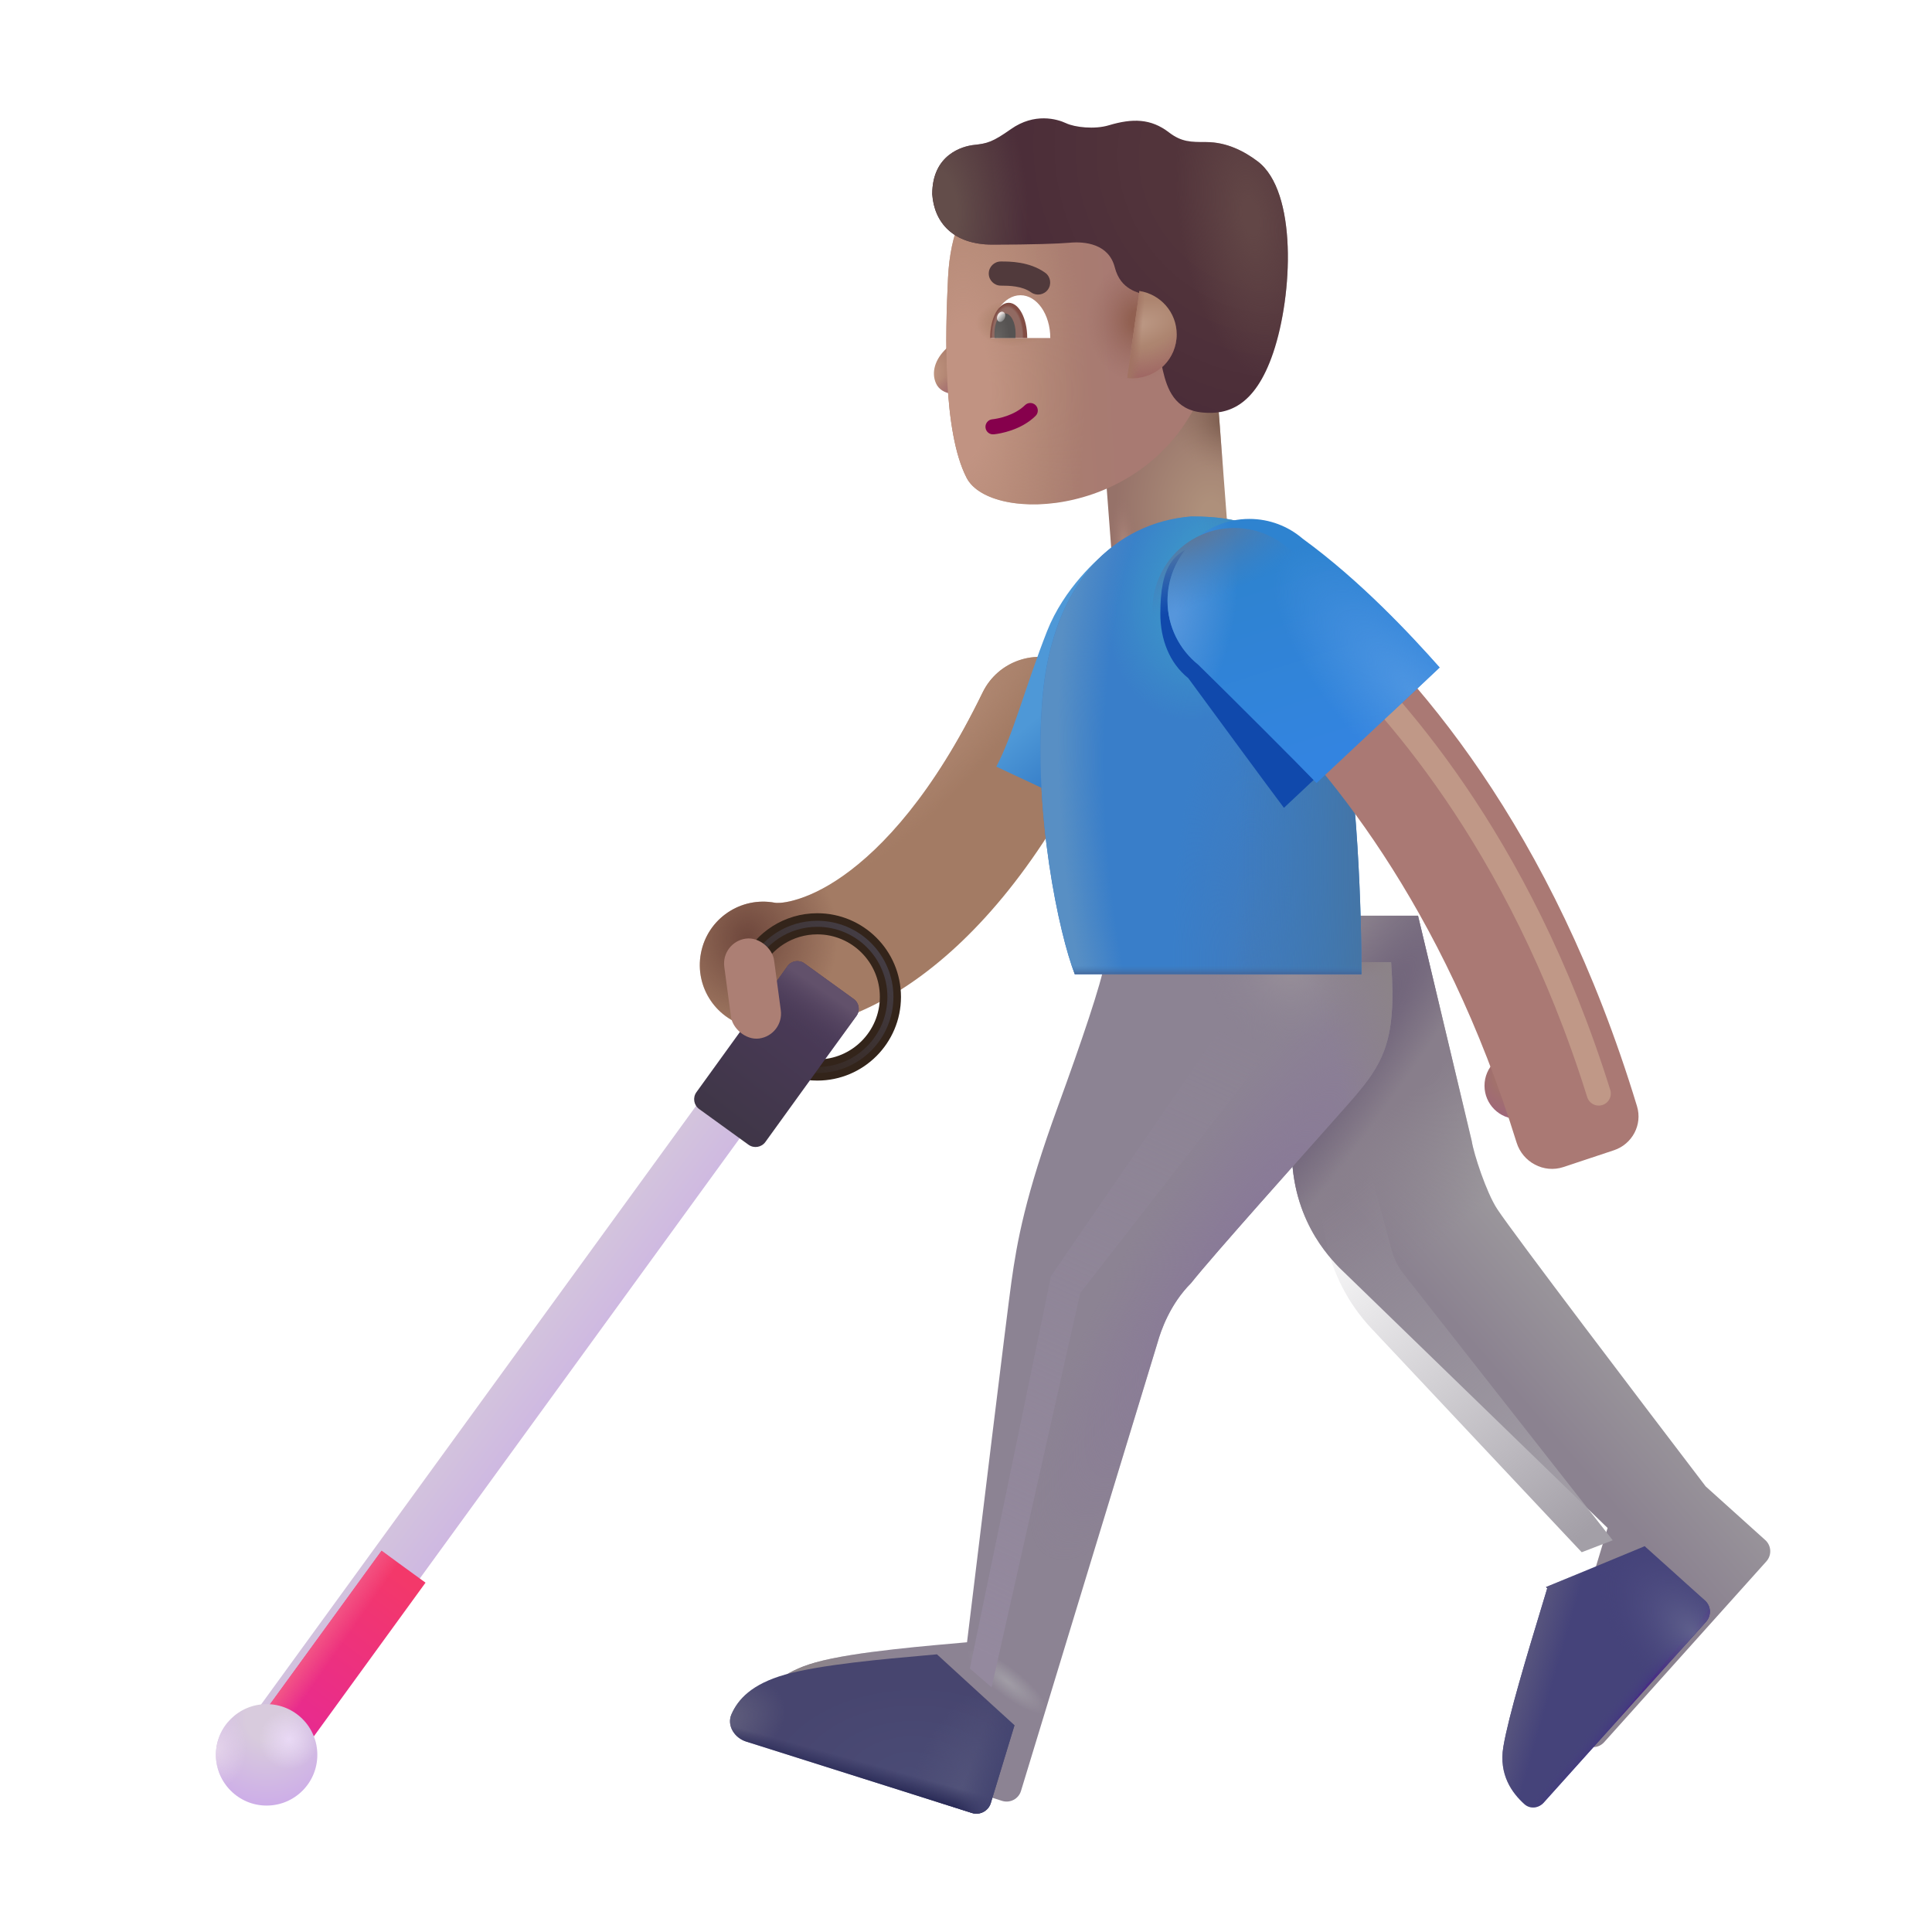 <svg width="100%" height="100%" viewBox="0 0 32 32" fill="none" xmlns="http://www.w3.org/2000/svg">
<g filter="url(#filter0_i_4002_324)">
<path fill-rule="evenodd" clip-rule="evenodd" d="M18.178 11.735C18.7 11.989 18.917 12.617 18.663 13.139C16.831 16.909 14.428 18.051 12.943 17.766C12.373 17.656 12 17.106 12.11 16.536C12.219 15.967 12.769 15.594 13.339 15.703C13.339 15.703 13.339 15.703 13.339 15.703C13.339 15.703 13.365 15.707 13.421 15.704C13.478 15.7 13.559 15.688 13.66 15.659C13.863 15.603 14.139 15.485 14.464 15.256C15.114 14.798 15.958 13.901 16.775 12.221C17.028 11.699 17.656 11.482 18.178 11.735Z" fill="#A37B64"/>
<path fill-rule="evenodd" clip-rule="evenodd" d="M18.178 11.735C18.7 11.989 18.917 12.617 18.663 13.139C16.831 16.909 14.428 18.051 12.943 17.766C12.373 17.656 12 17.106 12.11 16.536C12.219 15.967 12.769 15.594 13.339 15.703C13.339 15.703 13.339 15.703 13.339 15.703C13.339 15.703 13.365 15.707 13.421 15.704C13.478 15.7 13.559 15.688 13.66 15.659C13.863 15.603 14.139 15.485 14.464 15.256C15.114 14.798 15.958 13.901 16.775 12.221C17.028 11.699 17.656 11.482 18.178 11.735Z" fill="url(#paint0_radial_4002_324)"/>
<path fill-rule="evenodd" clip-rule="evenodd" d="M18.178 11.735C18.7 11.989 18.917 12.617 18.663 13.139C16.831 16.909 14.428 18.051 12.943 17.766C12.373 17.656 12 17.106 12.11 16.536C12.219 15.967 12.769 15.594 13.339 15.703C13.339 15.703 13.339 15.703 13.339 15.703C13.339 15.703 13.365 15.707 13.421 15.704C13.478 15.7 13.559 15.688 13.66 15.659C13.863 15.603 14.139 15.485 14.464 15.256C15.114 14.798 15.958 13.901 16.775 12.221C17.028 11.699 17.656 11.482 18.178 11.735Z" fill="url(#paint1_radial_4002_324)"/>
</g>
<path d="M12.451 15.976C12.648 15.576 13.061 15.301 13.537 15.301C14.206 15.301 14.748 15.843 14.748 16.512C14.748 17.18 14.206 17.723 13.537 17.723C13.131 17.723 12.772 17.523 12.552 17.216" stroke="#33241A" stroke-width="0.35"/>
<g filter="url(#filter1_f_4002_324)">
<path d="M12.437 16.006C12.628 15.59 13.049 15.301 13.537 15.301C14.206 15.301 14.748 15.843 14.748 16.512C14.748 17.18 14.206 17.723 13.537 17.723C13.132 17.723 12.774 17.524 12.554 17.218" stroke="url(#paint2_linear_4002_324)" stroke-width="0.1"/>
</g>
<g filter="url(#filter2_i_4002_324)">
<path fill-rule="evenodd" clip-rule="evenodd" d="M12.63 17.769C12.831 17.915 12.876 18.196 12.729 18.398L4.956 29.093C4.81 29.294 4.528 29.338 4.327 29.192C4.126 29.046 4.082 28.765 4.228 28.564L12.001 17.868C12.148 17.667 12.429 17.623 12.63 17.769Z" fill="url(#paint3_linear_4002_324)"/>
</g>
<path d="M7.048 26.214L4.956 29.093C4.81 29.294 4.528 29.338 4.327 29.192C4.126 29.046 4.082 28.765 4.228 28.564L6.32 25.685L7.048 26.214Z" fill="url(#paint4_linear_4002_324)"/>
<path d="M7.048 26.214L4.956 29.093C4.81 29.294 4.528 29.338 4.327 29.192C4.126 29.046 4.082 28.765 4.228 28.564L6.32 25.685L7.048 26.214Z" fill="url(#paint5_linear_4002_324)"/>
<g filter="url(#filter3_i_4002_324)">
<circle cx="4.416" cy="29.066" r="0.84" fill="url(#paint6_radial_4002_324)"/>
<circle cx="4.416" cy="29.066" r="0.84" fill="url(#paint7_radial_4002_324)"/>
<circle cx="4.416" cy="29.066" r="0.84" fill="url(#paint8_radial_4002_324)"/>
</g>
<g filter="url(#filter4_i_4002_324)">
<path d="M13.044 16.001C13.109 15.912 13.234 15.892 13.323 15.956L14.141 16.547C14.23 16.611 14.251 16.736 14.186 16.826L12.677 18.915C12.612 19.005 12.487 19.025 12.397 18.96L11.58 18.369C11.491 18.305 11.47 18.18 11.535 18.09L13.044 16.001Z" fill="url(#paint9_linear_4002_324)"/>
<path d="M13.044 16.001C13.109 15.912 13.234 15.892 13.323 15.956L14.141 16.547C14.23 16.611 14.251 16.736 14.186 16.826L12.677 18.915C12.612 19.005 12.487 19.025 12.397 18.96L11.58 18.369C11.491 18.305 11.47 18.18 11.535 18.09L13.044 16.001Z" fill="url(#paint10_linear_4002_324)"/>
</g>
<g filter="url(#filter5_i_4002_324)">
<rect x="12.091" y="15.602" width="0.832" height="1.669" rx="0.416" transform="rotate(-7.657 12.091 15.602)" fill="#AC7F74"/>
</g>
<path d="M17.342 10.456C17.623 9.744 18.183 9.248 18.394 9.082L18.288 13.534L16.502 12.698C16.78 12.175 16.991 11.347 17.342 10.456Z" fill="url(#paint11_linear_4002_324)"/>
<rect x="18.225" y="6.699" width="1.946" height="3.44" transform="rotate(-4.337 18.225 6.699)" fill="url(#paint12_radial_4002_324)"/>
<rect x="18.225" y="6.699" width="1.946" height="3.44" transform="rotate(-4.337 18.225 6.699)" fill="url(#paint13_radial_4002_324)"/>
<rect x="18.225" y="6.699" width="1.946" height="3.44" transform="rotate(-4.337 18.225 6.699)" fill="url(#paint14_radial_4002_324)"/>
<path d="M15.678 5.769C15.834 5.622 15.915 5.403 15.935 5.312H16.115V6.437C15.9 6.573 15.593 6.552 15.502 6.347C15.424 6.171 15.482 5.952 15.678 5.769Z" fill="url(#paint15_radial_4002_324)"/>
<path d="M15.678 5.769C15.834 5.622 15.915 5.403 15.935 5.312H16.115V6.437C15.9 6.573 15.593 6.552 15.502 6.347C15.424 6.171 15.482 5.952 15.678 5.769Z" fill="url(#paint16_radial_4002_324)"/>
<g filter="url(#filter6_i_4002_324)">
<path d="M15.902 4.805C15.94 4.004 16.2 3.618 16.322 3.505H20.054L20.117 6.668C19.25 8.79 16.605 8.881 16.21 8.114C15.815 7.346 15.857 5.733 15.902 4.805Z" fill="url(#paint17_linear_4002_324)"/>
<path d="M15.902 4.805C15.94 4.004 16.2 3.618 16.322 3.505H20.054L20.117 6.668C19.25 8.79 16.605 8.881 16.21 8.114C15.815 7.346 15.857 5.733 15.902 4.805Z" fill="url(#paint18_radial_4002_324)"/>
<path d="M15.902 4.805C15.94 4.004 16.2 3.618 16.322 3.505H20.054L20.117 6.668C19.25 8.79 16.605 8.881 16.21 8.114C15.815 7.346 15.857 5.733 15.902 4.805Z" fill="url(#paint19_radial_4002_324)"/>
<path d="M15.902 4.805C15.94 4.004 16.2 3.618 16.322 3.505H20.054L20.117 6.668C19.25 8.79 16.605 8.881 16.21 8.114C15.815 7.346 15.857 5.733 15.902 4.805Z" fill="url(#paint20_radial_4002_324)"/>
</g>
<g filter="url(#filter7_ii_4002_324)">
<path d="M16.541 4.052C15.884 4.052 15.572 3.681 15.541 3.216C15.541 2.56 16.042 2.42 16.236 2.4C16.455 2.376 16.541 2.353 16.845 2.138C17.234 1.864 17.607 1.97 17.756 2.04C17.904 2.11 18.232 2.146 18.466 2.075C18.857 1.958 19.162 1.962 19.462 2.193C19.671 2.353 19.825 2.353 20.076 2.353C20.42 2.353 20.711 2.507 20.931 2.673C21.588 3.17 21.513 4.88 21.189 5.841C20.879 6.76 20.412 6.868 20.021 6.833C19.551 6.791 19.431 6.435 19.361 6.138C19.305 5.9 19.16 5.148 19.095 4.9C18.96 4.838 18.664 4.814 18.564 4.427C18.464 4.039 18.072 3.995 17.806 4.021C17.645 4.036 17.197 4.052 16.541 4.052Z" fill="url(#paint21_radial_4002_324)"/>
<path d="M16.541 4.052C15.884 4.052 15.572 3.681 15.541 3.216C15.541 2.56 16.042 2.42 16.236 2.4C16.455 2.376 16.541 2.353 16.845 2.138C17.234 1.864 17.607 1.97 17.756 2.04C17.904 2.11 18.232 2.146 18.466 2.075C18.857 1.958 19.162 1.962 19.462 2.193C19.671 2.353 19.825 2.353 20.076 2.353C20.42 2.353 20.711 2.507 20.931 2.673C21.588 3.17 21.513 4.88 21.189 5.841C20.879 6.76 20.412 6.868 20.021 6.833C19.551 6.791 19.431 6.435 19.361 6.138C19.305 5.9 19.16 5.148 19.095 4.9C18.96 4.838 18.664 4.814 18.564 4.427C18.464 4.039 18.072 3.995 17.806 4.021C17.645 4.036 17.197 4.052 16.541 4.052Z" fill="url(#paint22_radial_4002_324)"/>
<path d="M16.541 4.052C15.884 4.052 15.572 3.681 15.541 3.216C15.541 2.56 16.042 2.42 16.236 2.4C16.455 2.376 16.541 2.353 16.845 2.138C17.234 1.864 17.607 1.97 17.756 2.04C17.904 2.11 18.232 2.146 18.466 2.075C18.857 1.958 19.162 1.962 19.462 2.193C19.671 2.353 19.825 2.353 20.076 2.353C20.42 2.353 20.711 2.507 20.931 2.673C21.588 3.17 21.513 4.88 21.189 5.841C20.879 6.76 20.412 6.868 20.021 6.833C19.551 6.791 19.431 6.435 19.361 6.138C19.305 5.9 19.16 5.148 19.095 4.9C18.96 4.838 18.664 4.814 18.564 4.427C18.464 4.039 18.072 3.995 17.806 4.021C17.645 4.036 17.197 4.052 16.541 4.052Z" fill="url(#paint23_radial_4002_324)"/>
</g>
<path d="M18.672 6.259L18.872 4.82C19.222 4.872 19.49 5.174 19.49 5.538C19.49 5.94 19.165 6.265 18.764 6.265C18.733 6.265 18.702 6.263 18.672 6.259Z" fill="url(#paint24_radial_4002_324)"/>
<path d="M18.672 6.259L18.872 4.82C19.222 4.872 19.49 5.174 19.49 5.538C19.49 5.94 19.165 6.265 18.764 6.265C18.733 6.265 18.702 6.263 18.672 6.259Z" fill="url(#paint25_radial_4002_324)"/>
<path d="M18.672 6.259L18.872 4.82C19.222 4.872 19.49 5.174 19.49 5.538C19.49 5.94 19.165 6.265 18.764 6.265C18.733 6.265 18.702 6.263 18.672 6.259Z" fill="url(#paint26_linear_4002_324)"/>
<g filter="url(#filter8_iii_4002_324)">
<path d="M23.377 19.901L22.487 16.167H20.706C20.653 16.782 20.553 18.383 20.416 19.683C20.279 20.983 20.908 21.714 21.182 21.995L25.627 26.308C25.43 26.969 25 28.333 24.9 28.933C24.823 29.395 25.045 29.701 25.252 29.885C25.345 29.968 25.486 29.949 25.57 29.856L28.257 26.861C28.349 26.758 28.341 26.6 28.238 26.508L27.252 25.62C26.211 24.256 24.062 21.427 23.799 21.026C23.618 20.75 23.409 20.11 23.377 19.901Z" fill="url(#paint27_linear_4002_324)"/>
<path d="M23.377 19.901L22.487 16.167H20.706C20.653 16.782 20.553 18.383 20.416 19.683C20.279 20.983 20.908 21.714 21.182 21.995L25.627 26.308C25.43 26.969 25 28.333 24.9 28.933C24.823 29.395 25.045 29.701 25.252 29.885C25.345 29.968 25.486 29.949 25.57 29.856L28.257 26.861C28.349 26.758 28.341 26.6 28.238 26.508L27.252 25.62C26.211 24.256 24.062 21.427 23.799 21.026C23.618 20.75 23.409 20.11 23.377 19.901Z" fill="url(#paint28_radial_4002_324)"/>
<path d="M23.377 19.901L22.487 16.167H20.706C20.653 16.782 20.553 18.383 20.416 19.683C20.279 20.983 20.908 21.714 21.182 21.995L25.627 26.308C25.43 26.969 25 28.333 24.9 28.933C24.823 29.395 25.045 29.701 25.252 29.885C25.345 29.968 25.486 29.949 25.57 29.856L28.257 26.861C28.349 26.758 28.341 26.6 28.238 26.508L27.252 25.62C26.211 24.256 24.062 21.427 23.799 21.026C23.618 20.75 23.409 20.11 23.377 19.901Z" fill="url(#paint29_radial_4002_324)"/>
</g>
<g filter="url(#filter9_i_4002_324)">
<path d="M17.025 18.519C17.408 17.468 17.741 16.49 17.799 16.136L22.541 16.136C22.641 17.511 22.397 17.848 21.767 18.558C21.075 19.339 19.596 20.987 19.228 21.452C18.878 21.802 18.728 22.241 18.674 22.433L16.411 29.863C16.371 29.996 16.229 30.07 16.097 30.028L12.359 28.846C12.165 28.784 12.034 28.58 12.116 28.393C12.223 28.149 12.448 27.894 13.002 27.737C13.664 27.55 14.944 27.454 15.517 27.401C15.731 25.636 16.177 21.97 16.252 21.433C16.346 20.761 16.478 20.019 17.025 18.519Z" fill="#8C8393"/>
<path d="M17.025 18.519C17.408 17.468 17.741 16.49 17.799 16.136L22.541 16.136C22.641 17.511 22.397 17.848 21.767 18.558C21.075 19.339 19.596 20.987 19.228 21.452C18.878 21.802 18.728 22.241 18.674 22.433L16.411 29.863C16.371 29.996 16.229 30.07 16.097 30.028L12.359 28.846C12.165 28.784 12.034 28.58 12.116 28.393C12.223 28.149 12.448 27.894 13.002 27.737C13.664 27.55 14.944 27.454 15.517 27.401C15.731 25.636 16.177 21.97 16.252 21.433C16.346 20.761 16.478 20.019 17.025 18.519Z" fill="url(#paint30_radial_4002_324)"/>
<path d="M17.025 18.519C17.408 17.468 17.741 16.49 17.799 16.136L22.541 16.136C22.641 17.511 22.397 17.848 21.767 18.558C21.075 19.339 19.596 20.987 19.228 21.452C18.878 21.802 18.728 22.241 18.674 22.433L16.411 29.863C16.371 29.996 16.229 30.07 16.097 30.028L12.359 28.846C12.165 28.784 12.034 28.58 12.116 28.393C12.223 28.149 12.448 27.894 13.002 27.737C13.664 27.55 14.944 27.454 15.517 27.401C15.731 25.636 16.177 21.97 16.252 21.433C16.346 20.761 16.478 20.019 17.025 18.519Z" fill="url(#paint31_radial_4002_324)"/>
<path d="M17.025 18.519C17.408 17.468 17.741 16.49 17.799 16.136L22.541 16.136C22.641 17.511 22.397 17.848 21.767 18.558C21.075 19.339 19.596 20.987 19.228 21.452C18.878 21.802 18.728 22.241 18.674 22.433L16.411 29.863C16.371 29.996 16.229 30.07 16.097 30.028L12.359 28.846C12.165 28.784 12.034 28.58 12.116 28.393C12.223 28.149 12.448 27.894 13.002 27.737C13.664 27.55 14.944 27.454 15.517 27.401C15.731 25.636 16.177 21.97 16.252 21.433C16.346 20.761 16.478 20.019 17.025 18.519Z" fill="url(#paint32_linear_4002_324)"/>
<path d="M17.025 18.519C17.408 17.468 17.741 16.49 17.799 16.136L22.541 16.136C22.641 17.511 22.397 17.848 21.767 18.558C21.075 19.339 19.596 20.987 19.228 21.452C18.878 21.802 18.728 22.241 18.674 22.433L16.411 29.863C16.371 29.996 16.229 30.07 16.097 30.028L12.359 28.846C12.165 28.784 12.034 28.58 12.116 28.393C12.223 28.149 12.448 27.894 13.002 27.737C13.664 27.55 14.944 27.454 15.517 27.401C15.731 25.636 16.177 21.97 16.252 21.433C16.346 20.761 16.478 20.019 17.025 18.519Z" fill="url(#paint33_radial_4002_324)"/>
<path d="M17.025 18.519C17.408 17.468 17.741 16.49 17.799 16.136L22.541 16.136C22.641 17.511 22.397 17.848 21.767 18.558C21.075 19.339 19.596 20.987 19.228 21.452C18.878 21.802 18.728 22.241 18.674 22.433L16.411 29.863C16.371 29.996 16.229 30.07 16.097 30.028L12.359 28.846C12.165 28.784 12.034 28.58 12.116 28.393C12.223 28.149 12.448 27.894 13.002 27.737C13.664 27.55 14.944 27.454 15.517 27.401C15.731 25.636 16.177 21.97 16.252 21.433C16.346 20.761 16.478 20.019 17.025 18.519Z" fill="url(#paint34_radial_4002_324)"/>
</g>
<path d="M16.803 28.577L16.411 29.863C16.371 29.996 16.229 30.07 16.097 30.028L12.359 28.846C12.165 28.784 12.034 28.58 12.116 28.393C12.223 28.149 12.448 27.894 13.002 27.737C13.592 27.57 14.674 27.476 15.308 27.42C15.385 27.413 15.455 27.407 15.517 27.401L15.518 27.4L16.803 28.577Z" fill="url(#paint35_radial_4002_324)"/>
<path d="M16.803 28.577L16.411 29.863C16.371 29.996 16.229 30.07 16.097 30.028L12.359 28.846C12.165 28.784 12.034 28.58 12.116 28.393C12.223 28.149 12.448 27.894 13.002 27.737C13.592 27.57 14.674 27.476 15.308 27.42C15.385 27.413 15.455 27.407 15.517 27.401L15.518 27.4L16.803 28.577Z" fill="url(#paint36_radial_4002_324)"/>
<path d="M16.803 28.577L16.411 29.863C16.371 29.996 16.229 30.07 16.097 30.028L12.359 28.846C12.165 28.784 12.034 28.58 12.116 28.393C12.223 28.149 12.448 27.894 13.002 27.737C13.592 27.57 14.674 27.476 15.308 27.42C15.385 27.413 15.455 27.407 15.517 27.401L15.518 27.4L16.803 28.577Z" fill="url(#paint37_radial_4002_324)"/>
<path d="M16.803 28.577L16.411 29.863C16.371 29.996 16.229 30.07 16.097 30.028L12.359 28.846C12.165 28.784 12.034 28.58 12.116 28.393C12.223 28.149 12.448 27.894 13.002 27.737C13.592 27.57 14.674 27.476 15.308 27.42C15.385 27.413 15.455 27.407 15.517 27.401L15.518 27.4L16.803 28.577Z" fill="url(#paint38_linear_4002_324)"/>
<path d="M16.803 28.577L16.411 29.863C16.371 29.996 16.229 30.07 16.097 30.028L12.359 28.846C12.165 28.784 12.034 28.58 12.116 28.393C12.223 28.149 12.448 27.894 13.002 27.737C13.592 27.57 14.674 27.476 15.308 27.42C15.385 27.413 15.455 27.407 15.517 27.401L15.518 27.4L16.803 28.577Z" fill="url(#paint39_linear_4002_324)"/>
<path d="M27.244 25.609L25.606 26.287L25.627 26.308C25.596 26.411 25.56 26.531 25.52 26.662C25.304 27.375 24.985 28.426 24.9 28.933C24.823 29.395 25.045 29.701 25.251 29.885C25.345 29.968 25.486 29.949 25.569 29.856L28.257 26.861C28.349 26.758 28.341 26.6 28.238 26.508L27.252 25.62C27.25 25.617 27.247 25.613 27.244 25.609Z" fill="#45437A"/>
<path d="M27.244 25.609L25.606 26.287L25.627 26.308C25.596 26.411 25.56 26.531 25.52 26.662C25.304 27.375 24.985 28.426 24.9 28.933C24.823 29.395 25.045 29.701 25.251 29.885C25.345 29.968 25.486 29.949 25.569 29.856L28.257 26.861C28.349 26.758 28.341 26.6 28.238 26.508L27.252 25.62C27.25 25.617 27.247 25.613 27.244 25.609Z" fill="url(#paint40_linear_4002_324)"/>
<path d="M27.244 25.609L25.606 26.287L25.627 26.308C25.596 26.411 25.56 26.531 25.52 26.662C25.304 27.375 24.985 28.426 24.9 28.933C24.823 29.395 25.045 29.701 25.251 29.885C25.345 29.968 25.486 29.949 25.569 29.856L28.257 26.861C28.349 26.758 28.341 26.6 28.238 26.508L27.252 25.62C27.25 25.617 27.247 25.613 27.244 25.609Z" fill="url(#paint41_linear_4002_324)"/>
<path d="M27.244 25.609L25.606 26.287L25.627 26.308C25.596 26.411 25.56 26.531 25.52 26.662C25.304 27.375 24.985 28.426 24.9 28.933C24.823 29.395 25.045 29.701 25.251 29.885C25.345 29.968 25.486 29.949 25.569 29.856L28.257 26.861C28.349 26.758 28.341 26.6 28.238 26.508L27.252 25.62C27.25 25.617 27.247 25.613 27.244 25.609Z" fill="url(#paint42_radial_4002_324)"/>
<path d="M19.732 8.554C20.623 8.554 20.869 8.769 21.166 8.96L22.189 11.558C22.489 12.958 22.554 15.193 22.549 16.136H17.802C17.544 15.48 17.106 13.461 17.267 11.558C17.431 9.628 18.475 8.655 19.732 8.554Z" fill="#397EC9"/>
<path d="M19.732 8.554C20.623 8.554 20.869 8.769 21.166 8.96L22.189 11.558C22.489 12.958 22.554 15.193 22.549 16.136H17.802C17.544 15.48 17.106 13.461 17.267 11.558C17.431 9.628 18.475 8.655 19.732 8.554Z" fill="url(#paint43_radial_4002_324)"/>
<path d="M19.732 8.554C20.623 8.554 20.869 8.769 21.166 8.96L22.189 11.558C22.489 12.958 22.554 15.193 22.549 16.136H17.802C17.544 15.48 17.106 13.461 17.267 11.558C17.431 9.628 18.475 8.655 19.732 8.554Z" fill="url(#paint44_radial_4002_324)"/>
<path d="M19.732 8.554C20.623 8.554 20.869 8.769 21.166 8.96L22.189 11.558C22.489 12.958 22.554 15.193 22.549 16.136H17.802C17.544 15.48 17.106 13.461 17.267 11.558C17.431 9.628 18.475 8.655 19.732 8.554Z" fill="url(#paint45_radial_4002_324)"/>
<path d="M19.732 8.554C20.623 8.554 20.869 8.769 21.166 8.96L22.189 11.558C22.489 12.958 22.554 15.193 22.549 16.136H17.802C17.544 15.48 17.106 13.461 17.267 11.558C17.431 9.628 18.475 8.655 19.732 8.554Z" fill="url(#paint46_radial_4002_324)"/>
<path d="M19.732 8.554C20.623 8.554 20.869 8.769 21.166 8.96L22.189 11.558C22.489 12.958 22.554 15.193 22.549 16.136H17.802C17.544 15.48 17.106 13.461 17.267 11.558C17.431 9.628 18.475 8.655 19.732 8.554Z" fill="url(#paint47_linear_4002_324)"/>
<circle cx="25.139" cy="17.983" r="0.551" fill="url(#paint48_radial_4002_324)"/>
<g filter="url(#filter10_f_4002_324)">
<path d="M19.681 11.232C19.371 10.983 19.219 10.593 19.219 10.165C19.219 9.416 19.404 9.005 20.153 9.005C20.49 9.005 20.798 9.128 21.035 9.332C21.986 10.023 22.825 10.923 23.305 11.466L21.266 13.38C20.978 12.997 20.197 11.935 19.681 11.232Z" fill="#1049AC"/>
</g>
<g filter="url(#filter11_ii_4002_324)">
<path fill-rule="evenodd" clip-rule="evenodd" d="M26.045 19.18C25.72 19.288 25.37 19.1 25.269 18.773C24.054 14.851 22.103 12.483 20.728 11.228C20.29 10.828 20.212 10.146 20.599 9.697C20.946 9.296 21.544 9.225 21.948 9.568C23.574 10.949 25.858 13.544 27.264 18.173C27.357 18.479 27.185 18.801 26.881 18.902L26.045 19.18Z" fill="#AA7974"/>
</g>
<g filter="url(#filter12_f_4002_324)">
<path d="M21.995 10.644C22.964 11.55 25.152 13.862 26.48 18.112" stroke="#C09887" stroke-width="0.4" stroke-linecap="round"/>
</g>
<g filter="url(#filter13_i_4002_324)">
<path d="M19.597 11.16C19.287 10.911 19.088 10.529 19.088 10.101C19.088 9.352 19.695 8.745 20.443 8.745C20.78 8.745 21.089 8.868 21.326 9.072C22.276 9.763 23.115 10.663 23.596 11.206L21.556 13.12C21.249 12.8 20.175 11.728 19.597 11.16Z" fill="url(#paint49_linear_4002_324)"/>
<path d="M19.597 11.16C19.287 10.911 19.088 10.529 19.088 10.101C19.088 9.352 19.695 8.745 20.443 8.745C20.78 8.745 21.089 8.868 21.326 9.072C22.276 9.763 23.115 10.663 23.596 11.206L21.556 13.12C21.249 12.8 20.175 11.728 19.597 11.16Z" fill="url(#paint50_radial_4002_324)"/>
<path d="M19.597 11.16C19.287 10.911 19.088 10.529 19.088 10.101C19.088 9.352 19.695 8.745 20.443 8.745C20.78 8.745 21.089 8.868 21.326 9.072C22.276 9.763 23.115 10.663 23.596 11.206L21.556 13.12C21.249 12.8 20.175 11.728 19.597 11.16Z" fill="url(#paint51_radial_4002_324)"/>
</g>
<path d="M19.597 11.16C19.287 10.911 19.088 10.529 19.088 10.101C19.088 9.352 19.695 8.745 20.443 8.745C20.78 8.745 21.089 8.868 21.326 9.072C22.276 9.763 23.115 10.663 23.596 11.206L21.556 13.12C21.249 12.8 20.175 11.728 19.597 11.16Z" fill="url(#paint52_radial_4002_324)"/>
<path fill-rule="evenodd" clip-rule="evenodd" d="M17.154 6.712C17.202 6.762 17.201 6.841 17.152 6.889C16.914 7.123 16.569 7.183 16.46 7.194C16.391 7.201 16.33 7.151 16.323 7.082C16.316 7.014 16.366 6.952 16.434 6.945C16.528 6.936 16.801 6.883 16.977 6.711C17.026 6.662 17.105 6.663 17.154 6.712Z" fill="#86004C"/>
<path d="M16.408 5.599H17.396C17.396 5.207 17.175 4.89 16.902 4.89C16.629 4.89 16.408 5.207 16.408 5.599Z" fill="white"/>
<path d="M17.014 5.599L17.014 5.595C17.014 5.274 16.876 5.015 16.707 5.015C16.538 5.015 16.4 5.274 16.4 5.595L16.4 5.599H17.014Z" fill="url(#paint53_radial_4002_324)"/>
<path d="M16.818 5.599C16.821 5.575 16.822 5.551 16.822 5.526C16.822 5.341 16.743 5.191 16.646 5.191C16.549 5.191 16.471 5.341 16.471 5.526C16.471 5.551 16.472 5.575 16.475 5.599H16.818Z" fill="url(#paint54_radial_4002_324)"/>
<ellipse cx="16.582" cy="5.247" rx="0.064" ry="0.088" transform="rotate(24.61 16.582 5.247)" fill="url(#paint55_linear_4002_324)"/>
<g filter="url(#filter14_f_4002_324)">
<path d="M17.408 21.136L16.064 27.636L16.424 27.948L17.892 21.417L20.908 17.542L20.205 17.058L17.408 21.136Z" fill="url(#paint56_linear_4002_324)"/>
</g>
<g filter="url(#filter15_f_4002_324)">
<path d="M23.236 21.084L26.712 25.512L26.198 25.71L22.714 22.002C22.324 21.587 22.06 21.069 21.953 20.509L21.763 19.509L22.515 18.736L23.058 20.729C23.093 20.858 23.154 20.978 23.236 21.084Z" fill="url(#paint57_linear_4002_324)"/>
</g>
<g filter="url(#filter16_i_4002_324)">
<path fill-rule="evenodd" clip-rule="evenodd" d="M17.178 4.742C17.03 4.636 16.815 4.631 16.677 4.631C16.567 4.631 16.477 4.541 16.477 4.431C16.477 4.32 16.567 4.231 16.677 4.231C16.68 4.231 16.683 4.231 16.687 4.231C16.815 4.231 17.151 4.23 17.411 4.417C17.501 4.481 17.521 4.606 17.457 4.696C17.392 4.785 17.268 4.806 17.178 4.742Z" fill="#513A3C"/>
</g>
<defs>
<filter id="filter0_i_4002_324" x="11.591" y="10.88" width="7.179" height="6.928" filterUnits="userSpaceOnUse" color-interpolation-filters="sRGB">
<feFlood flood-opacity="0" result="BackgroundImageFix"/>
<feBlend mode="normal" in="SourceGraphic" in2="BackgroundImageFix" result="shape"/>
<feColorMatrix in="SourceAlpha" type="matrix" values="0 0 0 0 0 0 0 0 0 0 0 0 0 0 0 0 0 0 127 0" result="hardAlpha"/>
<feOffset dx="-0.5" dy="-0.75"/>
<feGaussianBlur stdDeviation="0.5"/>
<feComposite in2="hardAlpha" operator="arithmetic" k2="-1" k3="1"/>
<feColorMatrix type="matrix" values="0 0 0 0 0.549 0 0 0 0 0.306 0 0 0 0 0.392 0 0 0 1 0"/>
<feBlend mode="normal" in2="shape" result="effect1_innerShadow_4002_324"/>
</filter>
<filter id="filter1_f_4002_324" x="12.291" y="15.151" width="2.607" height="2.722" filterUnits="userSpaceOnUse" color-interpolation-filters="sRGB">
<feFlood flood-opacity="0" result="BackgroundImageFix"/>
<feBlend mode="normal" in="SourceGraphic" in2="BackgroundImageFix" result="shape"/>
<feGaussianBlur stdDeviation="0.05" result="effect1_foregroundBlur_4002_324"/>
</filter>
<filter id="filter2_i_4002_324" x="4.142" y="17.483" width="8.674" height="11.795" filterUnits="userSpaceOnUse" color-interpolation-filters="sRGB">
<feFlood flood-opacity="0" result="BackgroundImageFix"/>
<feBlend mode="normal" in="SourceGraphic" in2="BackgroundImageFix" result="shape"/>
<feColorMatrix in="SourceAlpha" type="matrix" values="0 0 0 0 0 0 0 0 0 0 0 0 0 0 0 0 0 0 127 0" result="hardAlpha"/>
<feOffset dy="-0.2"/>
<feGaussianBlur stdDeviation="0.2"/>
<feComposite in2="hardAlpha" operator="arithmetic" k2="-1" k3="1"/>
<feColorMatrix type="matrix" values="0 0 0 0 0.741 0 0 0 0 0.647 0 0 0 0 0.812 0 0 0 1 0"/>
<feBlend mode="normal" in2="shape" result="effect1_innerShadow_4002_324"/>
</filter>
<filter id="filter3_i_4002_324" x="3.576" y="28.227" width="1.68" height="1.68" filterUnits="userSpaceOnUse" color-interpolation-filters="sRGB">
<feFlood flood-opacity="0" result="BackgroundImageFix"/>
<feBlend mode="normal" in="SourceGraphic" in2="BackgroundImageFix" result="shape"/>
<feColorMatrix in="SourceAlpha" type="matrix" values="0 0 0 0 0 0 0 0 0 0 0 0 0 0 0 0 0 0 127 0" result="hardAlpha"/>
<feOffset/>
<feGaussianBlur stdDeviation="0.1"/>
<feComposite in2="hardAlpha" operator="arithmetic" k2="-1" k3="1"/>
<feColorMatrix type="matrix" values="0 0 0 0 0.835 0 0 0 0 0.82 0 0 0 0 0.835 0 0 0 1 0"/>
<feBlend mode="normal" in2="shape" result="effect1_innerShadow_4002_324"/>
</filter>
<filter id="filter4_i_4002_324" x="11.497" y="15.918" width="2.726" height="3.079" filterUnits="userSpaceOnUse" color-interpolation-filters="sRGB">
<feFlood flood-opacity="0" result="BackgroundImageFix"/>
<feBlend mode="normal" in="SourceGraphic" in2="BackgroundImageFix" result="shape"/>
<feColorMatrix in="SourceAlpha" type="matrix" values="0 0 0 0 0 0 0 0 0 0 0 0 0 0 0 0 0 0 127 0" result="hardAlpha"/>
<feOffset/>
<feGaussianBlur stdDeviation="0.25"/>
<feComposite in2="hardAlpha" operator="arithmetic" k2="-1" k3="1"/>
<feColorMatrix type="matrix" values="0 0 0 0 0.212 0 0 0 0 0.133 0 0 0 0 0.275 0 0 0 1 0"/>
<feBlend mode="normal" in2="shape" result="effect1_innerShadow_4002_324"/>
</filter>
<filter id="filter5_i_4002_324" x="11.992" y="15.543" width="1.093" height="1.661" filterUnits="userSpaceOnUse" color-interpolation-filters="sRGB">
<feFlood flood-opacity="0" result="BackgroundImageFix"/>
<feBlend mode="normal" in="SourceGraphic" in2="BackgroundImageFix" result="shape"/>
<feColorMatrix in="SourceAlpha" type="matrix" values="0 0 0 0 0 0 0 0 0 0 0 0 0 0 0 0 0 0 127 0" result="hardAlpha"/>
<feOffset dx="-0.15"/>
<feGaussianBlur stdDeviation="0.25"/>
<feComposite in2="hardAlpha" operator="arithmetic" k2="-1" k3="1"/>
<feColorMatrix type="matrix" values="0 0 0 0 0.631 0 0 0 0 0.427 0 0 0 0 0.431 0 0 0 1 0"/>
<feBlend mode="normal" in2="shape" result="effect1_innerShadow_4002_324"/>
</filter>
<filter id="filter6_i_4002_324" x="15.674" y="3.305" width="4.443" height="5.249" filterUnits="userSpaceOnUse" color-interpolation-filters="sRGB">
<feFlood flood-opacity="0" result="BackgroundImageFix"/>
<feBlend mode="normal" in="SourceGraphic" in2="BackgroundImageFix" result="shape"/>
<feColorMatrix in="SourceAlpha" type="matrix" values="0 0 0 0 0 0 0 0 0 0 0 0 0 0 0 0 0 0 127 0" result="hardAlpha"/>
<feOffset dx="-0.2" dy="-0.2"/>
<feGaussianBlur stdDeviation="0.5"/>
<feComposite in2="hardAlpha" operator="arithmetic" k2="-1" k3="1"/>
<feColorMatrix type="matrix" values="0 0 0 0 0.545 0 0 0 0 0.329 0 0 0 0 0.431 0 0 0 1 0"/>
<feBlend mode="normal" in2="shape" result="effect1_innerShadow_4002_324"/>
</filter>
<filter id="filter7_ii_4002_324" x="15.241" y="1.66" width="6.391" height="5.479" filterUnits="userSpaceOnUse" color-interpolation-filters="sRGB">
<feFlood flood-opacity="0" result="BackgroundImageFix"/>
<feBlend mode="normal" in="SourceGraphic" in2="BackgroundImageFix" result="shape"/>
<feColorMatrix in="SourceAlpha" type="matrix" values="0 0 0 0 0 0 0 0 0 0 0 0 0 0 0 0 0 0 127 0" result="hardAlpha"/>
<feOffset dx="-0.3" dy="0.3"/>
<feGaussianBlur stdDeviation="0.3"/>
<feComposite in2="hardAlpha" operator="arithmetic" k2="-1" k3="1"/>
<feColorMatrix type="matrix" values="0 0 0 0 0.376 0 0 0 0 0.267 0 0 0 0 0.267 0 0 0 1 0"/>
<feBlend mode="normal" in2="shape" result="effect1_innerShadow_4002_324"/>
<feColorMatrix in="SourceAlpha" type="matrix" values="0 0 0 0 0 0 0 0 0 0 0 0 0 0 0 0 0 0 127 0" result="hardAlpha"/>
<feOffset dx="0.2" dy="-0.3"/>
<feGaussianBlur stdDeviation="0.375"/>
<feComposite in2="hardAlpha" operator="arithmetic" k2="-1" k3="1"/>
<feColorMatrix type="matrix" values="0 0 0 0 0.259 0 0 0 0 0.137 0 0 0 0 0.18 0 0 0 1 0"/>
<feBlend mode="normal" in2="effect1_innerShadow_4002_324" result="effect2_innerShadow_4002_324"/>
</filter>
<filter id="filter8_iii_4002_324" x="20.397" y="15.417" width="8.674" height="14.771" filterUnits="userSpaceOnUse" color-interpolation-filters="sRGB">
<feFlood flood-opacity="0" result="BackgroundImageFix"/>
<feBlend mode="normal" in="SourceGraphic" in2="BackgroundImageFix" result="shape"/>
<feColorMatrix in="SourceAlpha" type="matrix" values="0 0 0 0 0 0 0 0 0 0 0 0 0 0 0 0 0 0 127 0" result="hardAlpha"/>
<feOffset dx="0.75" dy="-0.75"/>
<feGaussianBlur stdDeviation="0.5"/>
<feComposite in2="hardAlpha" operator="arithmetic" k2="-1" k3="1"/>
<feColorMatrix type="matrix" values="0 0 0 0 0.439 0 0 0 0 0.388 0 0 0 0 0.486 0 0 0 1 0"/>
<feBlend mode="normal" in2="shape" result="effect1_innerShadow_4002_324"/>
<feColorMatrix in="SourceAlpha" type="matrix" values="0 0 0 0 0 0 0 0 0 0 0 0 0 0 0 0 0 0 127 0" result="hardAlpha"/>
<feOffset dy="-0.5"/>
<feGaussianBlur stdDeviation="0.375"/>
<feComposite in2="hardAlpha" operator="arithmetic" k2="-1" k3="1"/>
<feColorMatrix type="matrix" values="0 0 0 0 0.537 0 0 0 0 0.424 0 0 0 0 0.635 0 0 0 1 0"/>
<feBlend mode="normal" in2="effect1_innerShadow_4002_324" result="effect2_innerShadow_4002_324"/>
<feColorMatrix in="SourceAlpha" type="matrix" values="0 0 0 0 0 0 0 0 0 0 0 0 0 0 0 0 0 0 127 0" result="hardAlpha"/>
<feOffset dx="0.25" dy="0.25"/>
<feGaussianBlur stdDeviation="0.375"/>
<feComposite in2="hardAlpha" operator="arithmetic" k2="-1" k3="1"/>
<feColorMatrix type="matrix" values="0 0 0 0 0.529 0 0 0 0 0.49 0 0 0 0 0.537 0 0 0 1 0"/>
<feBlend mode="normal" in2="effect2_innerShadow_4002_324" result="effect3_innerShadow_4002_324"/>
</filter>
<filter id="filter9_i_4002_324" x="12.091" y="15.936" width="10.972" height="14.104" filterUnits="userSpaceOnUse" color-interpolation-filters="sRGB">
<feFlood flood-opacity="0" result="BackgroundImageFix"/>
<feBlend mode="normal" in="SourceGraphic" in2="BackgroundImageFix" result="shape"/>
<feColorMatrix in="SourceAlpha" type="matrix" values="0 0 0 0 0 0 0 0 0 0 0 0 0 0 0 0 0 0 127 0" result="hardAlpha"/>
<feOffset dx="0.5" dy="-0.2"/>
<feGaussianBlur stdDeviation="0.25"/>
<feComposite in2="hardAlpha" operator="arithmetic" k2="-1" k3="1"/>
<feColorMatrix type="matrix" values="0 0 0 0 0.62 0 0 0 0 0.592 0 0 0 0 0.612 0 0 0 1 0"/>
<feBlend mode="normal" in2="shape" result="effect1_innerShadow_4002_324"/>
</filter>
<filter id="filter10_f_4002_324" x="18.469" y="8.255" width="5.586" height="5.875" filterUnits="userSpaceOnUse" color-interpolation-filters="sRGB">
<feFlood flood-opacity="0" result="BackgroundImageFix"/>
<feBlend mode="normal" in="SourceGraphic" in2="BackgroundImageFix" result="shape"/>
<feGaussianBlur stdDeviation="0.375" result="effect1_foregroundBlur_4002_324"/>
</filter>
<filter id="filter11_ii_4002_324" x="19.949" y="9.099" width="7.59" height="10.511" filterUnits="userSpaceOnUse" color-interpolation-filters="sRGB">
<feFlood flood-opacity="0" result="BackgroundImageFix"/>
<feBlend mode="normal" in="SourceGraphic" in2="BackgroundImageFix" result="shape"/>
<feColorMatrix in="SourceAlpha" type="matrix" values="0 0 0 0 0 0 0 0 0 0 0 0 0 0 0 0 0 0 127 0" result="hardAlpha"/>
<feOffset dx="0.25" dy="-0.25"/>
<feGaussianBlur stdDeviation="0.4"/>
<feComposite in2="hardAlpha" operator="arithmetic" k2="-1" k3="1"/>
<feColorMatrix type="matrix" values="0 0 0 0 0.635 0 0 0 0 0.404 0 0 0 0 0.522 0 0 0 1 0"/>
<feBlend mode="normal" in2="shape" result="effect1_innerShadow_4002_324"/>
<feColorMatrix in="SourceAlpha" type="matrix" values="0 0 0 0 0 0 0 0 0 0 0 0 0 0 0 0 0 0 127 0" result="hardAlpha"/>
<feOffset dx="-0.4" dy="0.4"/>
<feGaussianBlur stdDeviation="0.4"/>
<feComposite in2="hardAlpha" operator="arithmetic" k2="-1" k3="1"/>
<feColorMatrix type="matrix" values="0 0 0 0 0.745 0 0 0 0 0.6 0 0 0 0 0.486 0 0 0 1 0"/>
<feBlend mode="normal" in2="effect1_innerShadow_4002_324" result="effect2_innerShadow_4002_324"/>
</filter>
<filter id="filter12_f_4002_324" x="21.195" y="9.844" width="6.084" height="9.069" filterUnits="userSpaceOnUse" color-interpolation-filters="sRGB">
<feFlood flood-opacity="0" result="BackgroundImageFix"/>
<feBlend mode="normal" in="SourceGraphic" in2="BackgroundImageFix" result="shape"/>
<feGaussianBlur stdDeviation="0.3" result="effect1_foregroundBlur_4002_324"/>
</filter>
<filter id="filter13_i_4002_324" x="19.088" y="8.595" width="4.758" height="4.525" filterUnits="userSpaceOnUse" color-interpolation-filters="sRGB">
<feFlood flood-opacity="0" result="BackgroundImageFix"/>
<feBlend mode="normal" in="SourceGraphic" in2="BackgroundImageFix" result="shape"/>
<feColorMatrix in="SourceAlpha" type="matrix" values="0 0 0 0 0 0 0 0 0 0 0 0 0 0 0 0 0 0 127 0" result="hardAlpha"/>
<feOffset dx="0.25" dy="-0.15"/>
<feGaussianBlur stdDeviation="0.25"/>
<feComposite in2="hardAlpha" operator="arithmetic" k2="-1" k3="1"/>
<feColorMatrix type="matrix" values="0 0 0 0 0.161 0 0 0 0 0.475 0 0 0 0 0.867 0 0 0 1 0"/>
<feBlend mode="normal" in2="shape" result="effect1_innerShadow_4002_324"/>
</filter>
<filter id="filter14_f_4002_324" x="15.064" y="16.058" width="6.844" height="12.891" filterUnits="userSpaceOnUse" color-interpolation-filters="sRGB">
<feFlood flood-opacity="0" result="BackgroundImageFix"/>
<feBlend mode="normal" in="SourceGraphic" in2="BackgroundImageFix" result="shape"/>
<feGaussianBlur stdDeviation="0.5" result="effect1_foregroundBlur_4002_324"/>
</filter>
<filter id="filter15_f_4002_324" x="21.013" y="17.986" width="6.45" height="8.475" filterUnits="userSpaceOnUse" color-interpolation-filters="sRGB">
<feFlood flood-opacity="0" result="BackgroundImageFix"/>
<feBlend mode="normal" in="SourceGraphic" in2="BackgroundImageFix" result="shape"/>
<feGaussianBlur stdDeviation="0.375" result="effect1_foregroundBlur_4002_324"/>
</filter>
<filter id="filter16_i_4002_324" x="16.377" y="4.231" width="1.117" height="0.648" filterUnits="userSpaceOnUse" color-interpolation-filters="sRGB">
<feFlood flood-opacity="0" result="BackgroundImageFix"/>
<feBlend mode="normal" in="SourceGraphic" in2="BackgroundImageFix" result="shape"/>
<feColorMatrix in="SourceAlpha" type="matrix" values="0 0 0 0 0 0 0 0 0 0 0 0 0 0 0 0 0 0 127 0" result="hardAlpha"/>
<feOffset dx="-0.1" dy="0.1"/>
<feGaussianBlur stdDeviation="0.1"/>
<feComposite in2="hardAlpha" operator="arithmetic" k2="-1" k3="1"/>
<feColorMatrix type="matrix" values="0 0 0 0 0.259 0 0 0 0 0.169 0 0 0 0 0.161 0 0 0 1 0"/>
<feBlend mode="normal" in2="shape" result="effect1_innerShadow_4002_324"/>
</filter>
<radialGradient id="paint0_radial_4002_324" cx="0" cy="0" r="1" gradientUnits="userSpaceOnUse" gradientTransform="translate(16.502 12.5) rotate(130.44) scale(3.613 0.8)">
<stop stop-color="#AF8771"/>
<stop offset="1" stop-color="#AF8771" stop-opacity="0"/>
</radialGradient>
<radialGradient id="paint1_radial_4002_324" cx="0" cy="0" r="1" gradientUnits="userSpaceOnUse" gradientTransform="translate(12.877 16.281) rotate(3.576) scale(1.503 1.625)">
<stop stop-color="#6E473C"/>
<stop offset="1" stop-color="#6E473C" stop-opacity="0"/>
</radialGradient>
<linearGradient id="paint2_linear_4002_324" x1="14.291" y1="15.523" x2="12.409" y2="17.562" gradientUnits="userSpaceOnUse">
<stop stop-color="#443D44"/>
<stop offset="1" stop-color="#443D44" stop-opacity="0"/>
</linearGradient>
<linearGradient id="paint3_linear_4002_324" x1="8.846" y1="21.813" x2="10.096" y2="22.75" gradientUnits="userSpaceOnUse">
<stop stop-color="#D4C6DC"/>
<stop offset="1" stop-color="#CDB4E3"/>
</linearGradient>
<linearGradient id="paint4_linear_4002_324" x1="5.182" y1="28.656" x2="6.916" y2="26.312" gradientUnits="userSpaceOnUse">
<stop stop-color="#E82B8E"/>
<stop offset="1" stop-color="#F3386A"/>
</linearGradient>
<linearGradient id="paint5_linear_4002_324" x1="5.237" y1="27.094" x2="5.595" y2="27.344" gradientUnits="userSpaceOnUse">
<stop stop-color="#F35886"/>
<stop offset="1" stop-color="#F35886" stop-opacity="0"/>
</linearGradient>
<radialGradient id="paint6_radial_4002_324" cx="0" cy="0" r="1" gradientUnits="userSpaceOnUse" gradientTransform="translate(4.416 28.461) rotate(90) scale(1.57 1.461)">
<stop offset="0.238" stop-color="#D8CBDD"/>
<stop offset="1" stop-color="#CCAAE9"/>
</radialGradient>
<radialGradient id="paint7_radial_4002_324" cx="0" cy="0" r="1" gradientUnits="userSpaceOnUse" gradientTransform="translate(4.784 28.812) rotate(-14.821) scale(0.489)">
<stop stop-color="#E9D9F5"/>
<stop offset="1" stop-color="#E9D9F5" stop-opacity="0"/>
</radialGradient>
<radialGradient id="paint8_radial_4002_324" cx="0" cy="0" r="1" gradientUnits="userSpaceOnUse" gradientTransform="translate(3.576 28.953) scale(0.504 0.669)">
<stop stop-color="#E4D4EA"/>
<stop offset="1" stop-color="#E4D4EA" stop-opacity="0"/>
</radialGradient>
<linearGradient id="paint9_linear_4002_324" x1="13.706" y1="16.359" x2="11.956" y2="18.656" gradientUnits="userSpaceOnUse">
<stop stop-color="#4D3B5C"/>
<stop offset="1" stop-color="#3F3647"/>
</linearGradient>
<linearGradient id="paint10_linear_4002_324" x1="13.815" y1="16.422" x2="13.291" y2="17.188" gradientUnits="userSpaceOnUse">
<stop offset="0.098" stop-color="#62516B"/>
<stop offset="1" stop-color="#483A55" stop-opacity="0"/>
</linearGradient>
<linearGradient id="paint11_linear_4002_324" x1="17.467" y1="12.833" x2="16.881" y2="12.122" gradientUnits="userSpaceOnUse">
<stop stop-color="#3981CA"/>
<stop offset="1" stop-color="#4E98D7"/>
</linearGradient>
<radialGradient id="paint12_radial_4002_324" cx="0" cy="0" r="1" gradientUnits="userSpaceOnUse" gradientTransform="translate(19.933 8.708) rotate(-91.333) scale(2.214 1.599)">
<stop offset="0.116" stop-color="#AE907B"/>
<stop offset="1" stop-color="#967269"/>
</radialGradient>
<radialGradient id="paint13_radial_4002_324" cx="0" cy="0" r="1" gradientUnits="userSpaceOnUse" gradientTransform="translate(20.287 7.137) rotate(128.9) scale(0.854 1.156)">
<stop stop-color="#77584A"/>
<stop offset="1" stop-color="#9C7C6A" stop-opacity="0"/>
</radialGradient>
<radialGradient id="paint14_radial_4002_324" cx="0" cy="0" r="1" gradientUnits="userSpaceOnUse" gradientTransform="translate(18.439 9.112) rotate(-89.272) scale(0.869 0.24)">
<stop stop-color="#B08A7D"/>
<stop offset="1" stop-color="#9A746D" stop-opacity="0"/>
</radialGradient>
<radialGradient id="paint15_radial_4002_324" cx="0" cy="0" r="1" gradientUnits="userSpaceOnUse" gradientTransform="translate(15.387 6.206) rotate(28.413) scale(0.542 0.765)">
<stop offset="0.101" stop-color="#BF9580"/>
<stop offset="0.684" stop-color="#AD7F6D"/>
</radialGradient>
<radialGradient id="paint16_radial_4002_324" cx="0" cy="0" r="1" gradientUnits="userSpaceOnUse" gradientTransform="translate(15.792 6.523) rotate(-112.383) scale(0.315 0.473)">
<stop stop-color="#A66D75"/>
<stop offset="1" stop-color="#A66D75" stop-opacity="0"/>
</radialGradient>
<linearGradient id="paint17_linear_4002_324" x1="18.736" y1="6.245" x2="15.874" y2="6.417" gradientUnits="userSpaceOnUse">
<stop stop-color="#A87A72"/>
<stop offset="1" stop-color="#AB826C"/>
</linearGradient>
<radialGradient id="paint18_radial_4002_324" cx="0" cy="0" r="1" gradientUnits="userSpaceOnUse" gradientTransform="translate(19.049 5.503) rotate(-176.82) scale(0.845 1.03)">
<stop offset="0.156" stop-color="#916051"/>
<stop offset="1" stop-color="#9C6E67" stop-opacity="0"/>
</radialGradient>
<radialGradient id="paint19_radial_4002_324" cx="0" cy="0" r="1" gradientUnits="userSpaceOnUse" gradientTransform="translate(16.152 6.691) rotate(-90) scale(5.188 2.016)">
<stop offset="0.219" stop-color="#C19382"/>
<stop offset="1" stop-color="#BD927E" stop-opacity="0"/>
</radialGradient>
<radialGradient id="paint20_radial_4002_324" cx="0" cy="0" r="1" gradientUnits="userSpaceOnUse" gradientTransform="translate(16.98 5.55) rotate(90) scale(0.391 0.609)">
<stop offset="0.155" stop-color="#A67D65"/>
<stop offset="1" stop-color="#A67D65" stop-opacity="0"/>
</radialGradient>
<radialGradient id="paint21_radial_4002_324" cx="0" cy="0" r="1" gradientUnits="userSpaceOnUse" gradientTransform="translate(20.924 2.841) rotate(137.726) scale(4.646 5.268)">
<stop offset="0.363" stop-color="#52343B"/>
<stop offset="1" stop-color="#492B38"/>
</radialGradient>
<radialGradient id="paint22_radial_4002_324" cx="0" cy="0" r="1" gradientUnits="userSpaceOnUse" gradientTransform="translate(20.817 3.59) rotate(81.634) scale(2.712 1.198)">
<stop offset="0.106" stop-color="#624646"/>
<stop offset="1" stop-color="#624646" stop-opacity="0"/>
</radialGradient>
<radialGradient id="paint23_radial_4002_324" cx="0" cy="0" r="1" gradientUnits="userSpaceOnUse" gradientTransform="translate(15.627 3.456) rotate(-3.576) scale(1.503 2.949)">
<stop offset="0.218" stop-color="#634D4A"/>
<stop offset="1" stop-color="#634D4A" stop-opacity="0"/>
</radialGradient>
<radialGradient id="paint24_radial_4002_324" cx="0" cy="0" r="1" gradientUnits="userSpaceOnUse" gradientTransform="translate(18.824 5.386) rotate(-16.189) scale(0.757 0.369)">
<stop offset="0.17" stop-color="#BA9682"/>
<stop offset="1" stop-color="#AD8570"/>
</radialGradient>
<radialGradient id="paint25_radial_4002_324" cx="0" cy="0" r="1" gradientUnits="userSpaceOnUse" gradientTransform="translate(18.855 5.085) rotate(79.157) scale(1.201 1.252)">
<stop offset="0.556" stop-color="#9E6563" stop-opacity="0"/>
<stop offset="1" stop-color="#9E6563"/>
</radialGradient>
<linearGradient id="paint26_linear_4002_324" x1="18.769" y1="5.454" x2="18.918" y2="5.466" gradientUnits="userSpaceOnUse">
<stop stop-color="#A17363"/>
<stop offset="1" stop-color="#A17363" stop-opacity="0"/>
</linearGradient>
<linearGradient id="paint27_linear_4002_324" x1="22.182" y1="22.839" x2="24.41" y2="20.896" gradientUnits="userSpaceOnUse">
<stop offset="0.211" stop-color="#8B8290"/>
<stop offset="1" stop-color="#9F9C9F"/>
</linearGradient>
<radialGradient id="paint28_radial_4002_324" cx="0" cy="0" r="1" gradientUnits="userSpaceOnUse" gradientTransform="translate(21.162 17.98) rotate(50.148) scale(3.829 7.772)">
<stop offset="0.434" stop-color="#887E8B"/>
<stop offset="1" stop-color="#887E8B" stop-opacity="0"/>
</radialGradient>
<radialGradient id="paint29_radial_4002_324" cx="0" cy="0" r="1" gradientUnits="userSpaceOnUse" gradientTransform="translate(20.846 18.995) rotate(36.384) scale(1.106 6.644)">
<stop offset="0.043" stop-color="#695C75"/>
<stop offset="1" stop-color="#695C75" stop-opacity="0"/>
</radialGradient>
<radialGradient id="paint30_radial_4002_324" cx="0" cy="0" r="1" gradientUnits="userSpaceOnUse" gradientTransform="translate(20.064 20.839) rotate(-57.698) scale(6.082 1.602)">
<stop offset="0.07" stop-color="#897998"/>
<stop offset="1" stop-color="#897998" stop-opacity="0"/>
</radialGradient>
<radialGradient id="paint31_radial_4002_324" cx="0" cy="0" r="1" gradientUnits="userSpaceOnUse" gradientTransform="translate(20.877 16.136) rotate(90) scale(1.422 1.386)">
<stop stop-color="#99919A"/>
<stop offset="1" stop-color="#8C8393" stop-opacity="0"/>
</radialGradient>
<linearGradient id="paint32_linear_4002_324" x1="19.955" y1="16.026" x2="19.955" y2="16.37" gradientUnits="userSpaceOnUse">
<stop offset="0.136" stop-color="#817076"/>
<stop offset="1" stop-color="#817076" stop-opacity="0"/>
</linearGradient>
<radialGradient id="paint33_radial_4002_324" cx="0" cy="0" r="1" gradientUnits="userSpaceOnUse" gradientTransform="translate(16.181 28.05) rotate(-51.953) scale(0.228 0.82)">
<stop stop-color="#A19DA6"/>
<stop offset="1" stop-color="#A19DA6" stop-opacity="0"/>
</radialGradient>
<radialGradient id="paint34_radial_4002_324" cx="0" cy="0" r="1" gradientUnits="userSpaceOnUse" gradientTransform="translate(16.502 19.183) rotate(-15.871) scale(6.628 17.093)">
<stop offset="0.802" stop-color="#8C8388" stop-opacity="0"/>
<stop offset="1" stop-color="#8C8388"/>
</radialGradient>
<radialGradient id="paint35_radial_4002_324" cx="0" cy="0" r="1" gradientUnits="userSpaceOnUse" gradientTransform="translate(15.049 29.401) rotate(-93.504) scale(1.534 2.461)">
<stop stop-color="#4A4B75"/>
<stop offset="1" stop-color="#47456F"/>
</radialGradient>
<radialGradient id="paint36_radial_4002_324" cx="0" cy="0" r="1" gradientUnits="userSpaceOnUse" gradientTransform="translate(11.939 28.464) rotate(-11.634) scale(1.085 0.751)">
<stop stop-color="#63617E"/>
<stop offset="1" stop-color="#63617E" stop-opacity="0"/>
</radialGradient>
<radialGradient id="paint37_radial_4002_324" cx="0" cy="0" r="1" gradientUnits="userSpaceOnUse" gradientTransform="translate(15.955 29.698) rotate(-70.942) scale(1.818 0.897)">
<stop offset="0.08" stop-color="#515279"/>
<stop offset="1" stop-color="#515279" stop-opacity="0"/>
</radialGradient>
<linearGradient id="paint38_linear_4002_324" x1="14.486" y1="29.573" x2="14.572" y2="29.261" gradientUnits="userSpaceOnUse">
<stop stop-color="#282955"/>
<stop offset="1" stop-color="#282955" stop-opacity="0"/>
</linearGradient>
<linearGradient id="paint39_linear_4002_324" x1="16.455" y1="29.948" x2="15.877" y2="29.73" gradientUnits="userSpaceOnUse">
<stop offset="0.064" stop-color="#444571"/>
<stop offset="1" stop-color="#444571" stop-opacity="0"/>
</linearGradient>
<linearGradient id="paint40_linear_4002_324" x1="25.064" y1="27.933" x2="25.658" y2="28.105" gradientUnits="userSpaceOnUse">
<stop stop-color="#5A577E"/>
<stop offset="1" stop-color="#5A577E" stop-opacity="0"/>
</linearGradient>
<linearGradient id="paint41_linear_4002_324" x1="27.189" y1="28.007" x2="27.01" y2="27.858" gradientUnits="userSpaceOnUse">
<stop stop-color="#492D85"/>
<stop offset="0" stop-color="#443A80"/>
<stop offset="1" stop-color="#46437B" stop-opacity="0"/>
</linearGradient>
<radialGradient id="paint42_radial_4002_324" cx="0" cy="0" r="1" gradientUnits="userSpaceOnUse" gradientTransform="translate(28.08 27.073) rotate(-132.875) scale(1.998 1.105)">
<stop stop-color="#60618D"/>
<stop offset="1" stop-color="#46437B" stop-opacity="0"/>
</radialGradient>
<radialGradient id="paint43_radial_4002_324" cx="0" cy="0" r="1" gradientUnits="userSpaceOnUse" gradientTransform="translate(20.08 9.669) rotate(-160.71) scale(1.655 2.31)">
<stop offset="0.266" stop-color="#3D98C9"/>
<stop offset="1" stop-color="#3D98C9" stop-opacity="0"/>
</radialGradient>
<radialGradient id="paint44_radial_4002_324" cx="0" cy="0" r="1" gradientUnits="userSpaceOnUse" gradientTransform="translate(20.772 16.136) rotate(-91.085) scale(4.952 1.34)">
<stop stop-color="#407BBE"/>
<stop offset="1" stop-color="#407BBE" stop-opacity="0"/>
</radialGradient>
<radialGradient id="paint45_radial_4002_324" cx="0" cy="0" r="1" gradientUnits="userSpaceOnUse" gradientTransform="translate(18.897 14.247) scale(3.652 15.688)">
<stop offset="0.436" stop-color="#4475A6" stop-opacity="0"/>
<stop offset="1" stop-color="#4475A6"/>
</radialGradient>
<radialGradient id="paint46_radial_4002_324" cx="0" cy="0" r="1" gradientUnits="userSpaceOnUse" gradientTransform="translate(22.272 15.06) rotate(170.72) scale(4.845 11.107)">
<stop offset="0.781" stop-color="#588FC4" stop-opacity="0"/>
<stop offset="0.931" stop-color="#588FC4"/>
</radialGradient>
<linearGradient id="paint47_linear_4002_324" x1="20.267" y1="16.169" x2="20.267" y2="15.989" gradientUnits="userSpaceOnUse">
<stop stop-color="#445B8B"/>
<stop offset="1" stop-color="#417AB5" stop-opacity="0"/>
</linearGradient>
<radialGradient id="paint48_radial_4002_324" cx="0" cy="0" r="1" gradientUnits="userSpaceOnUse" gradientTransform="translate(25.002 17.831) rotate(90) scale(0.906)">
<stop offset="0.256" stop-color="#A2726B"/>
<stop offset="1" stop-color="#9D6081"/>
</radialGradient>
<linearGradient id="paint49_linear_4002_324" x1="20.939" y1="9.073" x2="22.049" y2="12.527" gradientUnits="userSpaceOnUse">
<stop offset="0.118" stop-color="#2E83D0"/>
<stop offset="1" stop-color="#3384E0"/>
</linearGradient>
<radialGradient id="paint50_radial_4002_324" cx="0" cy="0" r="1" gradientUnits="userSpaceOnUse" gradientTransform="translate(19.088 10.294) rotate(10.55) scale(1.109 2.297)">
<stop offset="0.12" stop-color="#5696DC"/>
<stop offset="1" stop-color="#5696DC" stop-opacity="0"/>
</radialGradient>
<radialGradient id="paint51_radial_4002_324" cx="0" cy="0" r="1" gradientUnits="userSpaceOnUse" gradientTransform="translate(23.174 11.638) rotate(-132.997) scale(3.162 1.213)">
<stop stop-color="#4D95E1"/>
<stop offset="1" stop-color="#4D95E1" stop-opacity="0"/>
</radialGradient>
<radialGradient id="paint52_radial_4002_324" cx="0" cy="0" r="1" gradientUnits="userSpaceOnUse" gradientTransform="translate(19.752 8.745) rotate(67.693) scale(1.235 2.753)">
<stop offset="0.126" stop-color="#5B789D"/>
<stop offset="1" stop-color="#4080BE" stop-opacity="0"/>
</radialGradient>
<radialGradient id="paint53_radial_4002_324" cx="0" cy="0" r="1" gradientUnits="userSpaceOnUse" gradientTransform="translate(16.685 5.577) scale(0.273 0.531)">
<stop offset="0.895" stop-color="#916A62"/>
<stop offset="1" stop-color="#824D44"/>
</radialGradient>
<radialGradient id="paint54_radial_4002_324" cx="0" cy="0" r="1" gradientUnits="userSpaceOnUse" gradientTransform="translate(16.517 5.599) scale(0.25 0.541)">
<stop stop-color="#666361"/>
<stop offset="0.812" stop-color="#565352"/>
</radialGradient>
<linearGradient id="paint55_linear_4002_324" x1="16.511" y1="5.209" x2="16.697" y2="5.27" gradientUnits="userSpaceOnUse">
<stop stop-color="white"/>
<stop offset="1" stop-color="white" stop-opacity="0"/>
</linearGradient>
<linearGradient id="paint56_linear_4002_324" x1="16.283" y1="27.37" x2="20.908" y2="17.23" gradientUnits="userSpaceOnUse">
<stop stop-color="#94899E"/>
<stop offset="1" stop-color="#94899E" stop-opacity="0"/>
</linearGradient>
<linearGradient id="paint57_linear_4002_324" x1="26.427" y1="25.279" x2="22.116" y2="19.907" gradientUnits="userSpaceOnUse">
<stop stop-color="#A39FA7"/>
<stop offset="1" stop-color="#A39FA7" stop-opacity="0"/>
</linearGradient>
</defs>
</svg>
